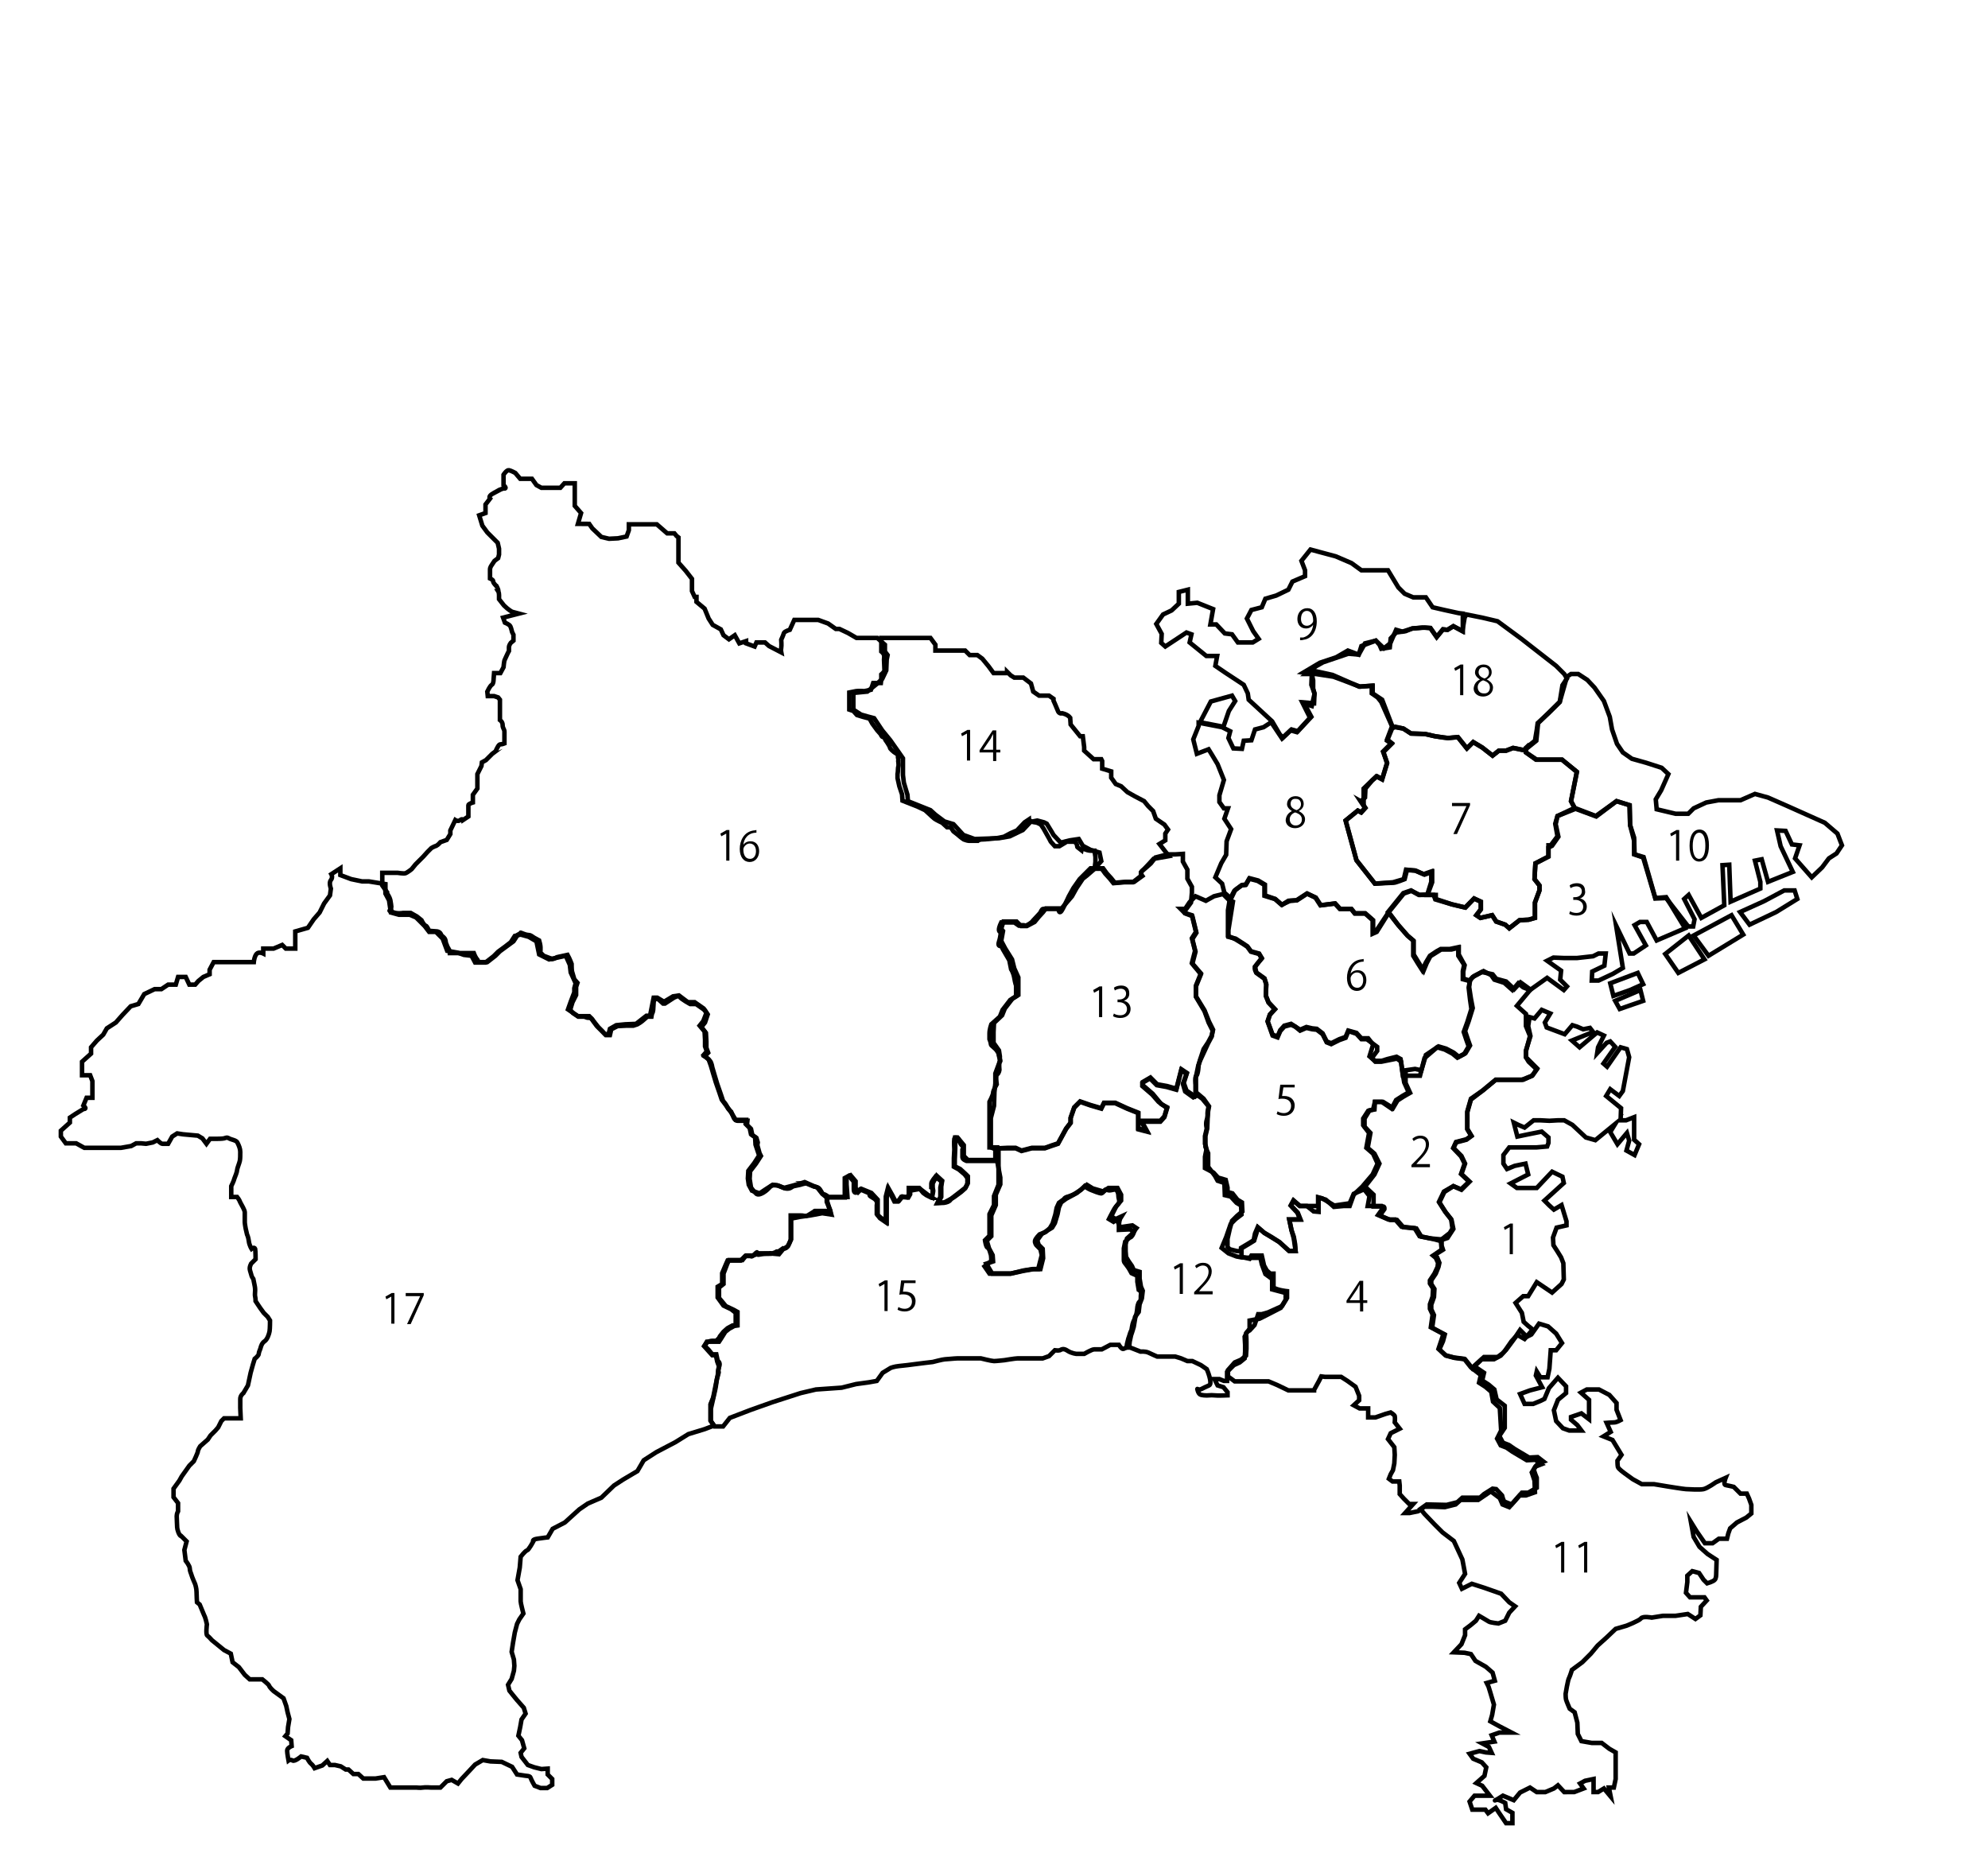 <?xml version="1.0" encoding="utf-8"?>
<!-- Generator: Adobe Illustrator 18.1.0, SVG Export Plug-In . SVG Version: 6.00 Build 0)  -->
<!DOCTYPE svg PUBLIC "-//W3C//DTD SVG 1.1//EN" "http://www.w3.org/Graphics/SVG/1.1/DTD/svg11.dtd">
<svg version="1.1" xmlns="http://www.w3.org/2000/svg" xmlns:xlink="http://www.w3.org/1999/xlink" x="0px" y="0px"
	 viewBox="0 0 441 411" enable-background="new 0 0 441 411" xml:space="preserve">
<g id="Base">
</g>
<g id="_x31_">
	<polygon fill="none" stroke="#000000" stroke-miterlimit="10" points="339.3,225.6 340.4,225.9 342,224 343.9,224.8 342.7,226.8 
		343.1,227.9 347.1,229.4 348.8,227.4 349.8,227.7 351.2,228.3 352.7,228 353.4,228.9 348.7,230.8 350.4,232.3 354.3,229 
		355.8,229.7 354.5,232.3 354.3,233.6 356.4,231.3 357.2,231 358.3,232.2 355.7,235.9 356.5,236.6 359.5,232.3 360.9,232.7 
		361.4,234.5 360,242 359.2,243.1 357.2,241.6 356.3,243.1 359.6,245.8 359.5,248.5 360.7,248.5 362.5,247.8 362.5,249.7 
		362.5,251.3 362.5,252.8 363.6,253.8 362.6,256.2 360.8,255.2 361.4,253 360.9,251.3 358.8,253.8 357.2,251.1 358.3,249.3 
		353.9,252.9 351.8,252.3 348.8,249.5 347,248.5 345.5,248.5 343.7,248.6 341.8,248.5 340.2,248.5 338.2,250.1 336.8,249.5 
		335.8,249 336.6,252.1 339,251.6 342,251 343.5,252.3 343.5,253.5 343.2,254.3 340.9,254.5 337.7,254.5 335.8,254.5 334.8,254.5 
		333.5,256.2 333.5,258.1 334.3,259.3 336,258.6 338.4,258.1 339,260.5 335.1,262.5 336.5,263.5 338.6,263.5 340.9,263.5 
		344.3,259.9 346.6,261 346.9,262.4 342.6,266.3 343.7,267.4 344.7,268.3 346.4,267.3 347.5,270.9 347.5,271.8 345.3,272.3 
		344.5,274.5 344.6,276.2 345.5,277.6 346.3,278.9 346.8,280.2 346.9,283.8 346.4,284.8 344.3,286.7 340.9,284.4 339,287.5 
		337.9,287.5 336.2,289 337.6,291.2 338,293.2 339,294.1 340,294.9 338.2,297 336.6,296.1 335.3,297.5 333.7,299.8 332.9,300.7 
		331.4,301.5 329.5,301.5 328.7,301.5 326.6,303.5 325,301.5 322.7,301.2 320.8,300.7 319.3,299.3 320.1,297.5 320.5,296 
		317.7,294.5 318.1,291.7 317.5,290.4 317.5,289.4 318.1,287.7 318.2,285.9 317.5,284.8 317.5,284 318.5,282.5 319.1,281 
		319.3,280.1 318.8,278.9 318.2,278.4 320.1,277.2 319.8,276.3 319.8,274.9 321.6,273.5 322.2,272.5 321.9,270.4 320.6,268.8 
		319.2,266.6 320.3,264.3 322.4,263.1 324.1,263.8 325.9,262.1 324.1,260.4 324.9,258.1 324.1,256.5 322.4,254.7 323,253.4 
		325.3,252.8 326.4,252 325.5,250.5 325.5,246.7 326.3,243.9 328.9,241.9 331.8,239.5 337.9,239.5 339.9,238.6 341,237 338.5,234.5 
		338.5,233 339.1,231.1 339.5,229.8 339,227.6 	"/>
</g>
<g id="_x32_">
	<path fill="none" stroke="#000000" stroke-miterlimit="10" d="M339.5,219.5l-3,3.6l2,1.8v2.7l0.9,2.2l-0.9,3.4v1.3l0.6,1l1.8,1.7
		l-1,1.4l-2.3,0.9h-5.8l-2.9,2.4l-2.6,1.8l-0.8,2.8v3.9l0.9,1.5l-1.1,0.8l-2.3,0.6l-0.6,1.3l1.8,1.8l0.8,1.7l-0.8,2.3l1.8,1.7
		l-1.8,1.8l-1.8-0.8l-2,1.3l-1.1,2.3l1.4,2.2l1.3,1.7l0.4,2l-1.3,2l-1.8,0.6l-1.5-0.4l-2.5-0.5l-1.1-1.8l-2.9-0.3l-1.4-1.6h-1.5
		l-2.3-1l1-1.4c0,0,0.1-0.6-0.3-0.6c-0.4,0-2.1,0-2.1,0V265l-1.9-1.8l2.1-2.7l1.1-2.4l-1.1-2.2l-1.5-1.3l0.6-3.3l-1.3-1.4v-1.8
		l1.1-1.8l1.1-0.2l0.1-1.7h1.8l1.3,0.8l0.9,0.6l1-1.7l1.4-0.9l1.4-0.8l-1-2.2v-2.8l2.1-0.3l1.4,0.3l0.6-2l0.4-1.4l2.8-1.9l1.7,0.5
		l1.7,0.9l1.1,0.9l1.5-0.8l1-1.7l-0.5-1.4l-0.6-1.8l0.8-2.2l0.9-2.9l-0.4-2.1l-0.4-2.6l0.1-1.5l1-0.9l1.7-0.9l2.4,0.5l0.8,1l2.2,0.6
		l1.8,1.7l1.4-1.5L339.5,219.5z"/>
</g>
<g id="_x33_">
	<g>
		<polygon fill="none" stroke="#000000" stroke-miterlimit="10" points="349.5,179.4 354.1,181.1 358.6,177.7 361.5,178.6 
			361.6,183 362.5,185.8 362.6,189.5 364.6,190.1 367.2,199.2 369.6,199 373.8,205.9 367.5,208.6 365.3,204.5 363.8,204.5 
			362.6,205.2 365.1,209.7 362.4,211.5 361.5,211.5 358.5,205.3 360,214.7 357.8,216 354.6,217.5 353.1,217.5 353.2,215.5 
			355.9,214.2 356.2,211.5 354.6,211.5 353.4,212.1 349.8,212.5 347,212.5 344.6,212.4 343.2,213.1 346.3,215.3 346.1,217.3 
			347.6,218.8 346.9,219.6 343.2,216.9 339.4,219.6 337.9,219 336.8,218.1 335.5,219.6 333.7,218 331.5,217.3 330.8,216.3 
			329.1,215.4 326.7,216.7 326,217.6 324.5,217.2 324.5,215.4 324.8,214 323.5,212 323.5,210.1 321.6,210.5 319.6,210.5 318.7,211 
			317.2,212 316.3,213.5 315.5,215.2 314.6,213.8 313.5,212 313.5,208.6 312.2,207.5 310.1,205.1 307.9,202.3 311.3,198.1 
			313,197.5 314.7,198.5 316.6,198.5 318,198.5 318.4,199.5 322.1,200.6 325,201.3 327,199.3 328.5,200 328.5,201.7 327.5,203 
			328.4,203.6 331,203 331.9,204.4 333.9,205.1 334.8,205.9 337.1,204.1 339.1,204 340.5,203.6 340.5,200.2 341.5,197.5 
			341.5,196.4 340.4,195 340.6,191.5 343.5,190 343.5,188 344.3,187.6 345.7,185.6 345.1,182.8 345.5,181 		"/>
		<polygon fill="none" stroke="#000000" stroke-miterlimit="10" points="374.6,207.5 378.1,212.8 372.3,215.8 369.4,211.6 		"/>
		<polygon fill="none" stroke="#000000" stroke-miterlimit="10" points="363.3,215.8 357.2,218.1 357.9,220.9 361.6,219.6 
			364.5,218.3 		"/>
		<polygon fill="none" stroke="#000000" stroke-miterlimit="10" points="358.3,222 359.3,223.8 364.5,222 363.9,219.6 		"/>
	</g>
</g>
<g id="_x34_">
	<path fill="none" stroke="#000000" stroke-miterlimit="10" d="M277.2,279.2l0.4-0.7h2.3l0.5,2.2l0.6,1.1l0.8,0.7h0.7v3.1
		c1,0.6,3,0.8,3,0.8v1.5l-1.1,1.8l-3.1,1.4l-1.4,0.4h-0.8l-0.8,2.4l-1.1,1.2c0,0-0.9,0.4-0.8,0.8c0.1,0.4,0.1,1.8,0.1,1.8v1.5
		l-0.1,1.5l-1.1,0.9l-1.4,0.6l-1.5,1.7v1.4l1.5,1.1h1.4h2.3h3.8l1.9,0.8l2.5,1.2h1.7h2.3h1.7v-0.1l1.1-2l0.5-1l0.8,0.1h1.3l2.3,0
		l1.4,0.9l1.8,1.3l0.8,2v1l-1.2,1.1l1.3,0.7h0.4h1.5v2h1.6l2.3-0.8l1.1-0.3c0,0,0.8,0.5,0.9,0.8c0.1,0.4,0,1.4,0,1.4l1.1,1.4l-2,1
		l-0.6,1.3l1.4,1.8l0.1,1.7l-0.1,1.9l-0.3,1.5l-0.5,0.9l-0.4,1l0.8,0.6h1.5l0.1,0.9v1.9l0.9,1l1.2,1.2h0.9l-0.9,1l-0.9,1h1l1.9-0.4
		l1.4-1l1.7,0l2.8,0.1l2.4-0.6l1.1-1l1.4,0h2.5l2.8-1.9l2,1.5l0.6,1.4l1.5,0.6l0.9-1l1.4-1.6h1.4l2-0.7l-0.1-2.6l-0.6-1.8l0.8-1.3
		l1.3-0.5l-1.3-1l-1.9,0.1l-3.2-1.9l-1.3-0.9l-1.3-0.5l-0.8-1.5l0.9-1.8l-0.3-5l-1.5-1.4l-0.4-2.2l-1.3-1.1l-1.4-0.9l0.4-1.7
		l-2.2-1.7l-1.5-1.9l-2.3-0.3l-1.9-0.5l-1.5-1.4l1.1-3.3l-2.8-1.5l0.4-2.8l-0.6-1.3v-1l0.6-1.7l0.1-1.8l-0.7-1.1V284l1-1.5l0.7-1.5
		l0.1-0.9l-0.5-1.1l-0.6-0.5l1.9-1.3l-0.2-2.3l-2.2-0.2l-2.5-0.5l-1.1-1.8l-2.9-0.3l-1.4-1.6h-1.5l-2.3-1l1-1.4l-0.3-0.6h-3l0.4-2.2
		l-1.2-1.5l-2.3,1l-0.9,2.1l-3.4,0.5l-2.7-1.6l-0.8-0.2v3.2l-1.1-0.1l-1.5-1.2h-1.5l-1.4-1.2l-0.6,1.1l1.5,1.6l0.6,1.5H286l0.5,2.4
		l0.5,1.8l0.4,2.8H286l-2.2-2l-2.3-1.4l-1-0.6l-1.4-1.2l-0.9,2.9l-1.3,0.8l-1.5,0.9v1.9L277.2,279.2z"/>
</g>
<g id="_x35_">
	<path fill="none" stroke="#000000" stroke-miterlimit="10" d="M271.8,198.3"/>
	<path fill="none" stroke="#000000" stroke-miterlimit="10" d="M273.5,200l-1,6.3v1.5l1.6,0.4l1.7,1.1l0.9,0.6l0.8,1.1l1.8,0.5
		l0.6,1l-1.5,1.9l0.3,1.3l1.8,1.3l0.4,1.3l-0.1,2.5l0.6,1.5l1.4,1.5l-1.1,1.2l-0.5,1.5l1.1,3l1.1,0.4l0.6-1.4l0.9-1l1.5-0.4l2,1.3
		l1.4-0.6l1.3,0.3l1,0.1l1.3,1l0.9,1.8l1,0.4l1.8-0.9l1.4-0.5l0.6-1.4l1.8,0.5l1.1,1.2h1.5l1.1,1.4l-0.8,2.6l1.2,1h1.5l1.3-0.4
		l2-0.5l0.9,0.5l0.4,2.8l0.4,2.4l1,2.2l-1.4,0.8l-1.4,0.9l-1,1.9l-2.2-1.5h-1.5l-0.4,1.7l-1.1,0.3l-1.1,1.7v1.5l1.3,1.7l-0.6,3.3
		l1.5,1.3l1,2.2l-1.1,2.4l-2.3,2.7l-1.9,1.8l-0.9,2.5h-1.3l-2.2,0.2l-1.8-1.6l-1.7-0.5v1.9h-1.1h-1.5h-1.5l-1.4-1.2l-0.6,1.1
		l1.5,1.6l0.6,1.5h-1.7H286l0.5,2.4l0.5,1.4l0.3,1.7l0.1,1.5H286l-2.2-2l-1.7-1.1l-1.7-1l-1.4-1.2l-0.6,1.4l-0.3,1.5l-1.3,0.8
		l-1.5,0.9v0.7h-0.9l-1.6-0.4l-0.5-0.5v-1.8l0.5-2.2l0.5-1.8l1.1-1.1l1.2-1l-0.1-2l-1-0.6l-1.1-1.4l-1.1-0.3v-1l-0.4-1.7l-1.7-0.5
		l-1-1.1l-1.9-1v-1v-1.5c0,0,0.2-1.1,0.3-1.5c0.1-0.4-0.3-1.4-0.3-1.4V252l0.4-1.7c0,0-0.3-1,0-1.9c0.3-0.9,0.1-1.3,0.2-1.9
		c0.1-0.6,0.2-1.1,0.2-1.1l-1.4-1.7l-1.5-1.1v-0.5v-1.5c0,0-0.2-1.8,0.2-2c0.4-0.3,0.5-2.4,0.5-2.4l0.3-1.1l0.8-2.4l1-1.5l0.8-1.5
		l0.3-1.3l-0.9-1.8l-1-2.5l-1.9-3.1v-2.4l1.1-2.7l-2-2.3l0.7-2.7l-0.7-2.8l0.9-1.4l-0.9-3.7l-1.6-0.5l-0.9-0.9h1l1-1.5l1.3-1.3
		l2.3,1l1.8-1l2-0.5l1.3,1.3L273.5,200z"/>
</g>
<g id="_x36_">
	<path fill="none" stroke="#000000" stroke-miterlimit="10" d="M272.8,199.5l1-1.9l1.6-1.2l0.9-0.1l0.8-1.4l1.9,0.5l1.5,0.9v2.4
		l1.6,0.5l0.7,0.2l1.5,1.3l1.9-0.9l1.4-0.1l2.3-1.5l1.9,0.9l1.1,1.7l3.2-0.4l1.1,1.2h2.5l0.8,1h2.3l1.7,1.5v3l0.9-0.4l2.7-4.3
		l2.1,2.8l2.1,2.4l1.3,1.1v3l2.2,3.6l0.7-1.7l0.8-1.5l2.4-1.5h2.3l1.6-0.4v1.5l1.3,2.4l-0.3,1.4v1.5l1.5,0.6l-0.3,1.5l0.3,2.6
		l0.3,2.1l-0.9,2.9l-0.8,2.2l0.6,1.8l0.5,1.4l-1,1.7l-1.5,0.8l-1.1-0.9l-1.7-0.9l-1.7-0.5l-2.8,2.4l-1,3.9h-3.8l-0.4-3.1l-0.9-0.7
		l-2,0.4l-1.5,0.3h-1.3l-0.8-0.8l1.2-1.6v-0.9l-2.3-1.7H302l-1.1-1.2l-1.8-0.6l-0.6,1.5l-1.4,0.5l-1.8,0.9l-1-0.4l-0.9-1.8l-1.3-1
		l-1-0.1l-1.3-0.3l-1.4,0.6l-1.1-0.9l-0.9-0.4l-1.5,0.4l-0.9,1l-0.6,1.4l-1.1-0.4l-0.6-1.7l-0.5-1.4l0.5-1.5l1.1-1.2l-1.4-1.5
		l-0.6-1.5l0.1-2.5l-0.4-1.3l-1.8-1.3c0,0-0.5-0.8-0.3-1.3c0.3-0.5,1.5-1.9,1.5-1.9l-0.6-1l-1.8-0.5l-0.8-1.1l-0.9-0.6l-1.8-1.1
		l-1.6-0.7v-1.2v-3v-1.5L272.8,199.5z"/>
</g>
<g id="_x37_">
	<g>
		<polygon fill="none" stroke="#000000" stroke-miterlimit="10" points="308.8,161.6 307.7,164.3 308.7,165 306.9,166.8 
			307.7,169.3 306.6,172.9 305.3,172.2 302.5,174.9 302.5,178.1 301.8,177.7 302.8,179.2 301.9,180.2 301.2,179.8 298.5,182 
			300.9,190.8 305,196 309,195.7 311.4,195 311.9,192.9 313.9,193.1 315.8,193.9 317.5,193.3 317.5,195.6 316.6,198.5 318.5,198.5 
			318.5,199.4 322.1,200.6 325.1,201.3 327,199.3 328.5,200 328.5,201.7 327.5,203 328.4,203.6 331,203 331.9,204.4 333.9,205.1 
			334.8,205.9 337.1,204.1 339.1,204 340.5,203.6 340.5,200.2 341.5,197.5 341.5,196.4 340.4,195 340.6,191.5 343.5,190 
			343.5,187.5 344,187.5 345.5,185.5 345,182.7 345.5,181 349.3,179.2 348.5,177.7 349.8,171.2 346.5,168.5 340.7,168.5 
			338.5,166.9 338.5,165.9 338,166.4 335.6,165.9 334.1,166.5 332.5,166.5 331.1,167.6 328.8,165.8 326.8,164.6 325.4,166 
			323.4,163.5 321.2,163.7 320.2,163.6 318.3,163.3 316.1,162.8 313,162.7 311.3,161.6 309.5,161.2 		"/>
	</g>
</g>
<g id="_x38_">
	<g>
		<path fill="none" stroke="#000000" stroke-miterlimit="10" d="M265.9,161l-1.2,3l0.8,3.2l2.6-1l0.8,1.3l1.2,2l1.4,3.5l-1,3.4v1.5
			l1,1.4h0.9l-0.8,2.3l1.5,2.3l-1,2.7l-0.1,3l-1.1,1.9l-1.3,3.1l1.5,1.4l0.5,2l1.5,1.3l0.9-1.9l1.5-1.1l0.9-0.1l0.8-1.4l1.9,0.5
			l1.5,0.9v2.4l2.3,0.8l1.5,1.3l1.4-0.9l1.9-0.1l2.3-1.5l1.9,0.9l1.1,1.7l3.2-0.4l1.1,1.2h2.5l0.8,1h2.3l1.7,1.5v2.5h0.6l2.8-4.2
			l3.4-4.2l1.7-0.6l1.8,0.9l1.8-0.1l1-2.7v-2.3l-1.7,0.6l-2-0.9l-1.9-0.1l-0.5,2c0,0-2,0.8-2.4,0.8S305,196,305,196l-4.1-5.2
			l-2.4-8.8l2.7-2.2l0.8,0.4l0.9-1l-1-1.5l0.9-0.8l0.1-2l1.5-1.8l1.1-0.9l1.1,0.6l1.1-3.6l-0.9-2.5l1.9-1.9l-1-0.8l1.1-2.9l-2.4-5.4
			l-0.8-1l-1.3-0.9v-1.7l-2.8,0.2l-5.9-2.6l-4.6-1l0,0.8l0.3,1.4v1.8l0.3,1.2l-0.6,2.7l-2-0.6l1.6,3.2l-2.9,3.2l-1.4-0.4l-1.9,1.8
			l-2.4-3.6l-1.7,1.1l-1.9,0.5l-0.8,2.4l-1.7,0.1l-0.4,1.8l-1.9-0.1l-1.1-2.3l0.4-1.5l-1.8-0.9l-5.2-1L265.9,161z"/>
	</g>
</g>
<g id="_x39_">
	<g>
		<polygon fill="none" stroke="#000000" stroke-miterlimit="10" points="323.6,136 320.4,135.3 317.8,134.7 316.3,132.5 
			313.5,132.5 311.6,131.7 310.2,130.3 307.9,126.5 302,126.5 299.8,124.9 296.3,123.4 290.7,121.9 288.7,124.4 289.5,126.5 
			289.5,127.8 286.7,129 285.8,130.8 283.1,132.1 280.7,132.8 279.9,134.7 277.6,135.3 276.6,137.2 278,140 279.2,141.7 
			277.9,142.5 274.6,142.5 273.3,140.7 271.7,140.5 269.8,138.5 268.5,138.5 269.1,135.1 265.6,133.7 263.5,133.9 263.5,130.8 
			261.5,131.3 261.5,133.9 259.9,135.4 258,136.3 256.5,138.4 257.7,140.6 257.6,142.6 258.5,143.4 263.2,140.3 264.3,140.7 
			263.9,142.5 267.6,145.5 270,145.5 269.6,147.7 271.8,149.2 275.9,151.9 276.8,153.8 277,155.2 282.2,160 283.9,162.9 
			284.6,163.6 286.5,161.8 287.9,162.2 290.9,159 289.2,155.8 291.5,156 291.6,153.8 290.9,151.9 291,149.5 289.1,149.2 292.8,147 
			296.4,145.8 299,144.3 301.4,145.2 302.8,142.7 305.2,142.1 307,143.8 308.4,142.7 309.7,139.7 311.1,140.1 313.3,139.4 
			315.5,139.2 317.3,139.3 318.7,141.3 320.1,139.6 321.1,139.7 322.4,138.9 324.5,140 324.5,136.1 		"/>
		<polygon fill="none" stroke="#000000" stroke-miterlimit="10" points="273.3,154.3 268.6,155.6 266.2,160.2 271.4,161.2 
			272.6,157.7 274,155.5 		"/>
	</g>
</g>
<g id="_x31_0">
	<g>
		<polygon fill="none" stroke="#000000" stroke-miterlimit="10" points="348.5,149.5 350.1,149.5 352.1,150.8 353.7,152.5 
			355.8,155.5 357.1,159 357.6,161.8 358.7,165 360,166.9 362,168.3 365.2,169.2 368.6,170.3 370.1,171.7 368.5,175.3 367.3,177.3 
			367.5,179.5 369.6,180 371.7,180.5 374.5,180.5 375.7,179.3 378.5,178 381.2,177.5 383.6,177.5 386.1,177.5 389.3,176.1 
			392.2,176.9 396.3,178.7 401,180.8 404.8,182.5 407.6,184.9 408.6,187.5 407.4,189.3 405.7,190.4 404.2,192.4 401.9,194.6 
			398.2,190.4 399.2,187.5 397.5,187.3 396.1,184.3 394.2,184.2 395,187.7 397.7,193.4 392.2,195.6 390.8,190.6 389.3,190.9 
			390.5,195.6 390.5,197.1 383.9,200 383.6,191.8 382.1,191.9 382.5,200.8 377.4,203.6 374.6,198.5 373.6,199.4 375.9,203.9 
			375.6,205.5 374.5,205.5 369.6,199.2 367.2,199.3 364.5,190.2 362.5,189.5 362.5,186.5 361.6,183 361.5,178.6 358.6,177.7 
			354,181 349.3,179.2 348.5,177.7 349.8,171.2 346.5,168.5 343.1,168.5 340.9,168.5 338.5,166.9 338.5,165.9 340.5,164.3 
			340.9,161.9 341.1,160.4 343.5,158.2 346,155.7 347.6,150.1 		"/>
		<polygon fill="none" stroke="#000000" stroke-miterlimit="10" points="386,202.3 391.3,199.9 395.8,197.5 398.1,197.5 
			398.7,199.4 394,202.3 388.1,205.1 		"/>
		<polygon fill="none" stroke="#000000" stroke-miterlimit="10" points="384.1,203 386.7,207.3 379,212 375.7,207.5 		"/>
	</g>
</g>
<g id="_x31_1">
	<path fill="none" stroke="#000000" stroke-miterlimit="10" d="M339.7,296l1.7-2.4l2,0.6l1.8,1.6l1.3,2.1l-1.3,1.6H344l-0.3,4.1
		l-0.4,1.9h-1.6l-0.8-1.3l-0.2,0.9l1.4,2.6l-2.7,0.7l-2.2,0.8l1,2.2h1.9l1.7-0.7l0.8-0.4l1-2.4l2-2.3l1.8,1.9v1.5l-1.8,1.5l-0.9,2.3
		l0.5,2.4l1.5,1.6l1.4,0.5h1.9h0.8l-0.9-1.2l-1.4-1.2v-0.6l2.3-0.8l1.7,1.3v-2.8v-1.5l-1.8-1.6l1.3-0.7h2.7l2.3,1.2l1.6,1.8v1.5
		l0.9,2.3c0,0-0.9,0.5-1.4,0.5s-1.7,0.1-1.7,0.1l0.9,2l-1.6,1l2,0.8l2,3.3l-0.9,1.3c0,0,0,1,0.1,1.4c0.1,0.4,1.5,1.4,1.5,1.4
		l1.8,1.3l2,1.1h2.7l3,0.5c0,0,3.7,0.6,4.1,0.6c0.4,0,3,0.2,3.9,0s2.7-1.5,2.7-1.5l2.2-1c0,0-0.6,1.5,0,1.6c0.6,0.1,1.8,0.4,1.8,0.4
		l1.5,1.5h1.4l0.5,1.1l0.5,1.4v1.9l-1.1,0.9l-2.1,1.1l-1.5,1.3l-0.4,1.1l-0.3,1.2h-1.8l-1.4,1h-1.7l-1.8-2.6l-1.3-2.1l0.6,3.3
		l1.3,2.2l1.8,1.6l2,1.3l-0.1,3.3c0,0,0,0.8-0.3,1.1c-0.3,0.4-1.7,0.8-1.7,0.8l-0.8-0.8l-1-1.5l-1.5-0.4l-1.1,1v1.4l-0.3,2.4l0.9,1
		h1.7h1.5l0.5,0.7l-1.3,1.4l-0.1,1.9l-1.1,0.8l-1.7-1.1l-2.7,0.4h-2.8l-2.5,0.4c0,0-2-0.4-2.4,0.2c-0.4,0.5-3.2,1.6-3.2,1.6
		l-2.4,0.7l-2,1.9l-2,1.8l-1.5,1.8l-1.9,1.9l-2.3,1.7c0,0-0.4,1.3-0.6,1.7c-0.3,0.4-0.8,3.6-0.8,3.6s0,0.9,0.1,1.3
		c0.1,0.4,0.8,2,0.8,2l1.1,0.8l0.6,2.3l0.1,2.5l0.8,1.6l2.3,0.4h2.2l1.7,1.3l1.4,0.8c0,0,0,1.8,0,2.1s0,2.3,0,2.3v1.5l-0.4,1.9h-1.1
		l0.4,2l-1.5-1.8l-1.3,0.8h-1v-2.9l-1.9,0.4l-1.1,0.6l0.8,1.1l-2.1,0.8H347l-1.4-1.5l-0.9,0.7l-1.9,0.8h-1.9l-1.5-1l-2.2,1.1
		l-1.4,1.7l-2.4-1c0,0-2.2,1.4-1.7,1c0.5-0.4,2.2,0.6,2.2,0.6l0.2,1.4l1.4,0.8v2.3h-1.4l-1.5-2.2l-0.8-1.2l-1.7,1.2l-0.6-0.8l-1.9,0
		h-1l-0.6-1.8l1.1-1.3l1.7,0h1.7l-1.7-2.2l-1.3-0.6l1.8-1.6l0.4-1.9l-1-1.1l-1.9-0.8l-0.8-1.1l2.2-0.6l1.4,0.3l1.3,0.1l-0.6-1.3
		l-1.5-0.8l2.7-0.4l-0.6-1.4l1.7-0.6h2.7l-2.7-1.4l-2-1.1l0.4-1.4l0.4-2.3l-0.8-2.7l-0.4-1.3l-0.4-0.8l1.8-0.5l-0.5-1.8l-1.5-1.3
		l-2.3-1.3l-1-1.5l-1.4-0.3l-2.4-0.1l1.7-1.8l0.8-2v-1.3l1.2-0.9l1.2-1l0.7-1.1c0,0,1.9,1.1,2.2,1.3s2.1,0.4,2.1,0.4l1.5-0.6
		l0.9-1.8l1.3-1.4l-1.3-0.9l-1.8-1.9l-3.7-1.3l-2.8-0.9l-2.2,1.1l-0.6-1.3l1.3-2l-0.6-3.2l-1.9-4.1l-2.5-1.9l-1.8-1.8l-2.2-2.3
		l-0.9-1.1l1.4-1l4.4,0.1l2.4-0.6l1.1-1l1.4,0h2.5l0.9-0.8l1.9-1.2l0.8,0.1l1.3,1.4c0,0,0.3,1.3,0.6,1.4s1.5,0.6,1.5,0.6l0.9-1
		l1.4-1.6h1.4l1.9-1.1v-2.2c0,0-0.6-1.4-0.6-1.8s0.8-1.3,0.8-1.3l1.3-0.5l-1.3-1l-1.9,0.1l-3.2-1.9l-1.3-0.9l-1.3-0.5l-0.8-1.5
		l1.2-1.8l0-2.9v-2l-1.8-1.4l-0.5-2.2l-1.3-1.1l-1.4-0.9l0.4-1.7l-2.2-1.5l2.2-2h3l1.1-0.8l0.8-0.8l1.7-2.3l1.4-2.1l1.5,1.5
		L339.7,296z"/>
</g>
<g id="_x31_2">
	<path fill="none" stroke="#000000" stroke-miterlimit="10" d="M265.1,243.2l-1.9-1.3l-0.6-1.7l0.7-2.2l-1.2-0.8l-1.1,4.3l-2.1-0.6
		l-2.2-0.4l-1.5-1.5l-1.7,1v0.7l2.2,1.9l1.9,2.3l1.3,0.7l-0.6,2l-0.9,1h-1.9h-2.3l1.2,2.2l-1.9-0.5v-2v-1.5l-2.5-1l-2.6-1.2h-2.5
		l-0.6,1.2l-2.4-0.7l-2.3-0.8l-1.3,1.3l-0.8,2.3v1.1l-1,1.3l-1.2,2.2l-0.6,1.1l-1.5,0.5l-1.4,0.5h-2.9l-2.3,0.6l-1.3-0.6h-1.8
		l-2,0.1v2.8v3.8v1.5l-1,2.5v2l-1,2v1.8v3l-1,1c0,0,0.2,1.5,0.6,1.7c0.4,0.1,0.6,1.3,0.7,1.5c0.1,0.3,0.1,1.4,0.1,1.4l-1.5,1.2
		l1.1,1.6h1.7h3l2.9-0.7l1.9-0.3h1.3l0.8-3.1l-0.3-1.3l-0.9-0.9c0,0-0.4-0.5-0.3-1c0.1-0.5,1-1.4,1-1.4l1.3-0.5l1-0.9l0.6-1l0.6-2
		l0.3-1.5l0.5-1.1l1.1-0.8c0,0,0.1-0.4,1-0.6c0.9-0.3,1.4-0.6,1.4-0.6l1.4-0.9l0.8-0.8c0,0,0.6,0.5,1.3,0.8s2,0.8,2.4,0.8
		c0.4,0,0.8-1.2,1.3-0.8c0.5,0.4,1.5-0.2,1.9,0c0.4,0.2,0.6,0.8,0.6,1.4c0,0.6,0.4,1.1,0,1.7c-0.4,0.5-0.8,0.9-1,1.3
		s-0.5,0.9-0.8,1.5c-0.3,0.6-0.3,0.6-0.3,0.6l1,0.6c0,0,0.5-0.4,1-0.5c0.5-0.1,0.4-0.1,0.4-0.1s-0.2,1-0.2,1.5s0,0.9,0,0.9l2.1-0.1
		h0.4l0.9,0.5c0,0-0.3,0.8-0.6,1.1c-0.4,0.3-0.4,0.2-0.4,0.2l-1,0.9l-0.3,1.5v1.3c0,0,0,0.9,0,1.3c0,0.4,0.1,0.5,0.5,1
		c0.4,0.5,0.7,1,0.7,1l0.5,0.9l1.3,0.6v1.3l0.3,1.8c0,0,0.7,0.4,0.5,0.9c-0.1,0.5,0.1,1.4-0.3,1.7c-0.4,0.3-0.5,1.3-0.5,1.3
		s-0.1,1.3-0.3,1.7c-0.1,0.4-0.4,1.1-0.6,1.5s-0.4,1.8-0.4,1.8s-0.3,0.6-0.4,1c-0.1,0.4-0.3,0.9-0.3,0.9l-0.3,1.2l-0.1,0.8h0.8
		l2.3,0.9c0,0,1-0.1,1.7,0.2c0.6,0.3,2,0.9,2,0.9h1.7h1.5h0.8l1.3,0.4l1.4,0.6h1.1l1.9,0.9l1.3,0.9c0,0,1.4,3.2,0.5,3.6
		c-0.9,0.4-0.9,0.4-1.7,0.8c-0.8,0.4-1.1-0.5-0.8,0.4s0.6,0.9,1.4,1s1.5-0.1,2.2,0s3,0,3,0v-0.7l-0.9-1.1l-1.3-0.4l-0.7-1.4h1.1
		l1,0.4l0.7,0v-2l1.5-1.5l1.3-0.6l1.1-0.9l0.1-1.5v-1.5l-0.1-1.8l0.4-0.8l0.7-1v-1.8l2.2-0.4l1.4-0.7l3.3-1.7l1.1-1.8v-1.5l-3-0.8
		v-2.3l-1.5-1.1l-0.8-2.2l-0.3-1.4h-2.3l-1.9-0.1l-1.1-0.2l-1.8-0.7l-1.5-1.2l1-2.4l1-2.9l1.1-1.1l1.3-1l-0.1-2l-1-0.6l-1.3-1.4
		l-1.3-0.3l-0.1-2.7l-1.5-0.5l-0.6-1.1l-1.5-2l0-3l-0.6-1.4V252l0.4-1.7l0.1-2.5l0.1-1.3l0.2-1.1l-1.2-1.7l-1.3-1.1L265.1,243.2z"/>
</g>
<g id="_x31_3">
	<path fill="none" stroke="#000000" stroke-miterlimit="10" d="M221.2,254.5h-1.7v-1.7v-1.5v-1.4v-2v-2.4v-1.1c0,0,0.8-1.5,0.8-2
		s0.8-1.9,0.8-1.9s-0.3-2,0.1-2.2c0.4-0.2,0.5-1,0.5-1s-0.1-1.1,0-1.6c0.1-0.5,0.4,0.1,0-1.1c-0.4-1.3,0.1-0.4-0.4-1.3
		s-1.5-1.3-1.5-1.7s-0.3-1.1-0.3-1.1v-1.3c0-0.9,0.4-2,0.4-2l1.9-1.7l0.6-1.5l1.7-2.2l1.3-0.8v-2.4c0,0-0.2-0.5-0.4-1.7
		s-0.7-1.9-0.7-1.9l-0.4-2l-1.4-2.4l-0.4-0.8c0,0-0.9,0.3-0.5-0.9s0.4-2.2,0.4-2.2s-0.4,0.1-0.4-0.5c0-0.6,0.5-1.6,0.5-1.6h1.4h1.5
		l1,0.7c0,0,1-0.2,1.4,0c0.4,0.1,1.5-0.8,1.5-0.8s0.4-0.5,0.9-1c0.5-0.5,1-1.1,1-1.1s0.3-0.8,0.6-0.8s1.1,0,1.1,0h1.5h0.8
		c0,0,0.1,1.7,1-0.1c0.9-1.8,1.3-2.7,1.3-2.7l1-1.8l1.4-2l0.9-0.9l1.5-1.5h1.3h1.5l0.8,1.1l1,1.1l0.8,1l2.4-0.2h1.9l1.8-1.3
		c0,0-0.6-0.8,0-1.2c0.6-0.4,1.9-1.6,1.9-1.6l1-1.3l2.7-0.7h1.8l1.6-0.1v1.7l1,1.8v2l1,1.8v0.5v0.8l-0.2,2.2l-1.1,1.5h-0.8l0.6,0.9
		l1.6,0.6l0.9,3.7l-0.9,1.4l0.7,2.8l-0.7,2.7l1.9,2.3l-1.1,2.7v2.3l1.9,3.2l0.9,2.5l0.9,1.8l-0.2,1.3l-0.8,1.5l-1.8,3.9l-0.4,1.1
		l-0.5,2.4v2v1.5v0.8l-0.6,0.3l-1.8-1.3l-0.5-1.7l0.8-2.2l-1.2-0.8l-1.1,4.3l-2.1-0.6l-2.2-0.4l-1.5-1.5l-1.7,1v0.7l2.2,1.9l1.4,1.6
		l1.9,1.4l-0.6,2l-0.9,1h-4.2l1.2,2.2l-1.9-0.5v-3.6l-2.5-1l-2.6-1.2h-2.5l-0.6,1.2l-2.4-0.7l-2.3-0.8l-1.3,1.3l-0.8,2.3v1.1l-1,1.3
		l-1.2,2.2l-0.6,1.1l-1.5,0.5l-1.4,0.5h-2.9l-2.3,0.6l-1.3-0.6h-1.8H221.2z"/>
</g>
<g id="_x31_4">
	<path fill="none" stroke="#000000" stroke-miterlimit="10" d="M259.3,189.9l-2.1-2.7l1.3-0.8v-1.5l0.6-0.9l-0.8-1.1l-1.9-1.3
		l-0.6-1.7l-1.1-1.1l-0.9-1.1l-2.1-1.1l-1.6-0.9l-1.4-1.3l-1.2-0.5l-1-1.4v-1.4l-2-0.6v-1.7l-0.2-0.4h-1.7l-2.1-1.9v-0.8l-0.3-2.4
		h-0.6l-2.1-2.6l-0.1-1.5c-0.6-0.8-1.8-1-1.8-1s-0.7,0.3-1-0.7c-0.4-1-0.9-2.1-0.9-2.1v-0.4l-1-0.7h-2.2l-1.3-0.9l-0.5-1.8l-1.7-1.3
		H225l-0.8-0.5l-0.8-0.8v0.3h-3l-1.1-1.5l-1.4-1.7l-1.1-0.8h-1.7l-1-1h-2h-1.5h-3.1V143l-1.1-1.5h-1.1h-1.5h-1.5h-2.3h-0.8h-0.8
		h-2.9v1.5v1.5c0,0,0.5,0.4,0.6,0.8c0.1,0.4,0,0.6,0,1s0.1,2.2,0.1,2.4c0,0.3-0.7,0.9-0.7,0.9v1l-0.1,0.9h-1.7l-0.5,1.5l-1.5,0.3
		c0,0-1.2-0.1-1.8,0c-0.5,0.1-1.5,0.3-1.5,0.3v2.3v1.5l0.9,0.3l0.8,0.9l1.3,0.4l1.5,0.4l0.6,1.1l1.1,1.5l0.8,0.9
		c0,0,0.1,0.5,0.5,0.6c0.4,0.1,0.5,0.6,0.5,0.6s1,1.4,1,1.7s0.9,1,0.9,1l0.9,0.6v0.6c0,0,0.1,0.4,0.1,0.8s-0.1-0.5,0,0.4
		c0.1,0.9-0.1,0.8-0.1,1.4c0,0.6-0.1,1.1-0.1,1.1v0.9l0.4,1.8l0.6,1.8l0.1,1.4l3.3,1.3l1.7,0.8l1.1,1c0,0,0.6,0.6,1,0.9
		s1.7,0.9,1.7,0.9l1.1,1h0.8l0.6,0.9l0.9,0.7c0.9,0.8,1.4,1.1,1.4,1.1s0.8,0.3,1.1,0.3c0.4,0,2,0,2,0s0.3-0.3,1-0.3
		c0.8,0,2-0.2,2.5-0.2c0.5,0,2.3-0.4,2.3-0.4l1.5-0.8l1.4-0.6l1.7-1.8l0.9-0.6c0,0,0,0.1,0.6,0.4c0.6,0.3,0.9,0.1,1.5,0.4
		c0.6,0.3,0.6,0.3,0.6,0.3l0.6,0.9l0.5,0.9c0.6,1,1.1,2,1.1,2l0.9,1h1l1-0.6c0,0-0.3-0.4,0.7-0.4s1.4,0,1.4,0s0.6,0,0.8,0.7
		c0.1,0.6,0.1,0.5,0.1,0.5l0.9,0.7c0,0,0.1-0.5,0.8-0.2s1.3,0.3,1.3,0.3h0.8l0.2,1.4v1.1l-0.1,0.8l0,0.7h1.5l0.8,1.1l1,1.1l0.8,1
		l2.4-0.2h1.9l1.8-1.4v-0.8l1.8-1.9l1-1.1L259.3,189.9z"/>
</g>
<g id="_x31_5">
	<path fill="none" stroke="#000000" stroke-miterlimit="10" d="M221.2,257.5h-1.5h-2.3h-1.5h-1.5c0,0-0.9-0.3-0.9-0.8
		c0-0.5,0-1.7,0-1.7s0.4-0.4-0.1-0.9c-0.5-0.5-0.8-1.5-0.8-1.5s-0.8-0.6-0.9,0c-0.1,0.6,0,2.4,0,2.4l-0.1,1.9v1.9l1.1,0.6l1.3,1.1
		l0.6,0.8v1.3l-0.5,1l-0.9,0.8l-1.5,1.1l-0.8,0.5c0,0-0.1,0.6-1.5,0.8c-1.4,0.1-1.5,0.1-1.5,0.1l0.7-1.4c0,0,0-0.6,0-1
		c0-0.4,0-1.1,0-1.1l0.3-1.3l-1.4-1.1c0,0-0.9,1.1-0.9,1.5s0,0.9,0,0.9s0.7,0.3,0.3,1.3c-0.4,1-0.2,1-0.2,1l0,0l-1.2-0.6l-0.7-0.5
		l-0.9-1.1h-2.3v1.5l-0.4,0.6l-1.3-0.1l-0.7,1h-0.8c0,0-0.4-0.8-0.6-1.2s-0.9-1.5-0.9-1.5l-0.4,1.6v2.7v1.5v1.5l-1.3-0.9l-0.7-0.9
		v-2c0,0,0.2-0.6-0.2-1.1c-0.4-0.5-1.4-0.8-1.4-1.1s0.8,0,0-0.4c-0.9-0.4-2.1-0.9-2.1-0.9l-0.8,0.7c0,0-0.6,0.3-0.6-0.7
		c0-1,0-1.7,0-1.7l-1.1-1.3l-0.9,0.5v1.5v1.5v1.3h-0.6c0,0-0.1,0-1,0s-2.4,0-2.4,0v1l0.8,1.9l0.1,0.7c0,0-0.1-0.6-0.9-0.6
		c-0.8,0-1.1,0-1.1,0s-1,0-1.4,0c-0.4,0-0.1,0-0.1,0l-1.3,0.8c0,0-0.5,0.4-1,0.3c-0.5-0.1-0.5-0.1-1.3-0.1c-0.8,0-1.8,0-1.8,0v3.1
		v0.8v1.5c0,0-0.3,0.9-0.7,1.5c-0.4,0.6-1,0.4-1,0.4l-1,0.7h-0.4c0,0-0.8,0.5-1.3,0.4c-0.5-0.1,1,0.1-0.5,0.1
		c-1.5,0-1.4,0.1-2.2,0.2c-0.8,0.1,0.1-1.1-0.8-0.2c-0.9,0.9-0.9,0.5-0.9,0.5h-1.3l-1,1h-1.3h-0.8h-0.8l-0.4,0.9l-0.8,1.9v2.4
		l-1,0.6v0.9v1.5l1.3,1.8l1.7,0.8l1,0.8v0.5v1.1v1.1c0,0.1-0.7,0.1-0.7,0.1l-1.1,0.6l-0.9,0.8c-0.8,1-0.8,1-0.8,1l-0.2,0.4l-0.6,0.6
		H158c-0.5,0-1.1,0.3-1.1,0.3l-0.6,0.8l0.9,0.9l0.8,1h0.9l0.3,1.4c0,0,0.6,0.4,0.4,1.1c-0.3,0.8-0.3,1-0.3,1.5s0.3-0.6,0,0.5
		c-0.3,1.1-0.3,1-0.4,1.9c-0.1,0.9-0.4,2.2-0.4,2.2s0-0.1-0.2,0.8s-0.6,1.4-0.6,1.8c0,0.4,0,1.3,0,1.3s0-0.3,0,0.9
		c0,1.1,0,1.4,0,1.4l0.8,1.2h1.9l1.5-1.9l4.7-1.8l4.8-1.7l6.2-2l3.4-0.8l5.7-0.4l3.2-0.8l2.9-0.4l1.7-0.3l1.3-1.8l1.8-1.1
		c0,0,0.8-0.3,1.8-0.4c1-0.1,2.8-0.3,3.4-0.4c0.6-0.1,4.1-0.5,4.1-0.5s2.3-0.6,2.7-0.6s2.2-0.2,2.7-0.2c0.5,0,3,0,3,0h2.3
		c0,0,2.4,0.6,2.9,0.6s2.3-0.2,2.3-0.2s2.4-0.4,2.9-0.4c0.5,0,1.4,0,2.2,0c0.8,0,2.3,0,2.3,0h1.1l1.4-0.5l1.3-1.3c0,0,0.8,0.1,1.1,0
		c0.4-0.2,0.8-0.5,1.7,0.1s2,0.7,2,0.7h1.7c0,0,1.7-1,2.2-1h1.7l1.9-1h1.9c0,0,0.6,1,1,0.9c0.4-0.2,1.3-0.6,1.3-0.6l0.1-1l0.3-1.4
		l0.3-0.9l0.3-1l0.3-1.8v-0.4l0.8-1.1l0.2-1.7l0.5-1.3l0.2-1.7l-0.4-0.9l-0.3-1.8v-1.5l-1.3-0.4l-0.4-0.9l-0.7-1l-0.6-1l-0.1-1.3
		v-1.5l0.3-1.3l1-0.9l1.1-1.4l-0.9-0.6l-2.7,0.4l-0.5-1.1l0.8-1.3l-1.3,0.6l-1-0.6l1.1-2.2l1.1-1.3V265l-0.8-1.5h-2l-1.1,0.8
		l-2.4-0.7l-1.3-0.8l-2.2,1.8l-2.4,1.3l-1.1,0.8l-0.5,1.1l-0.3,1.5l-0.6,2l-0.6,1l-2.3,1.4l-1,1.4l0.3,1l0.9,0.9l0.1,2.1l-0.6,2.4
		h-1.5l-2.3,0.4l-2.8,0.6h-2.5h-0.8h-0.8l-1.3-2.2l1.5-0.5l-0.1-1.4l-0.8-1.5l-0.5-1.7l1-1v-4.6l1-2.3V265l1-2.3v-1.5L221.2,257.5z"
		/>
</g>
<g id="_x31_6">
	<path fill="none" stroke="#000000" stroke-miterlimit="10" d="M194.6,141.5h-2.3H190l-1.9-1.1l-1.9-0.9h-0.8l-1.7-1.2l-2.2-0.8
		h-1.5h-3h-0.8l-1,2.2c0,0-1.1,0.3-1.3,0.7c-0.1,0.4-0.6,1.5-0.6,1.5s0.1,1.3,0,1.8c-0.1,0.5,0,1,0,1l-2.7-1.4l-0.9-0.8h-1.9
		l-0.4,0.9l-1.9-0.7v-0.5l-1.5,0.5l-1-1.8l-1.3,0.9l-1.2-0.9l-0.6-1.3l-1.8-1l-0.9-1.4l-0.9-2.2l-1.8-1.5v-1.1h-0.4l-0.6-1.3v-2.7
		l-1.4-1.8l-1.6-1.8v-1v-2.3v-2.3l-0.4-0.3l-0.5-0.6H148l-2.3-2h-1.5h-4.7v1.3l-0.5,1.4l-1.9,0.4l-2,0.1l-1.7-0.4l-2-1.9l-0.7-1H129
		h-0.8l0.7-2.4l-1.4-1.6v-2.3v-1.9v-0.8h-2.3l-0.9,1h-1.4l-2.8,0l-1.1-0.6l-1-1.4h-1.1h-1.5l-1.1-1.3c0,0-0.9-0.5-1.4-0.6
		c-0.5-0.1-1.2,1-1.2,1v1.5v0.8c0,0,1,0.8,0,0.8c0,0,0.7-0.3-0.2,0c-0.9,0.3-0.8,0.3-0.8,0.3s-0.2,0.1-1.4,0.8
		c-1.1,0.6-0.6,1.1-0.6,1.1l-1,1.3v1.1v0.8l-1.4,0.5l0.7,2.3l1.1,1.5l1.4,1.4l0.9,0.9l0.3,1.3v1.3l-0.2,0.8l-0.8,0.6l-0.6,0.9
		c0,0-0.4,0.5-0.4,1s0,2,0,2s0.7,0.3,0.7,0.6c0,0.4,0.3,0.6,0.6,1c0.3,0.4-0.1-0.4,0.3,0.4c0.4,0.8,0.2,0.8,0.2,0.8s0.2,0.3,0.2,0.9
		c0,0.6,0,0.9,0,0.9l1.1,1.4c1,1,1.8,1.4,1.8,1.4l1.5,0.4l-3.5,0.9l0.4,1.1c0,0,1,0.4,1.2,0.8s0.4,1.3,0.4,1.3l0.3,0.6v1.3l-0.6,0.5
		c0,0-0.4,0.5-0.4,1s0,0.8,0,0.8s-0.3,0.5-0.5,1s-0.4,0.8-0.5,1.1c-0.1,0.4-0.2,1.5-0.2,1.5l-0.7,1.3h-1.4l-0.1,1.3
		c0,0,0,1.1-0.4,1.3s-1,1.5-1,1.5l0.1,1h1.4l0.9,0.3l0.4,0.5v2.2v0.9v1.4c0,0,0.6,0.4,0.6,1.1c0,0.8,0.4,0.9,0.4,1.5
		c0,0.6,0,1.1,0,1.1v1.5c-1,0.4-1-0.1-1.5,0.8s-0.4,0.9-0.4,0.9l-0.8,0.6l-1.4,1.4l-0.9,0.5l-0.1,0.8l-0.9,1.8v3.2l-1,1.4v1.7
		c0,0-1,0.3-1,0.6s0,1.7,0,1.7v0.8l-1.2,0.8c0,0-0.1-0.4-0.6,0c-0.5,0.4-1.1,0-1.1,0l-1.1,2.3v0.8l-0.8,1.3l-1.4,0.5
		c0,0-0.5,0.6-0.9,0.8c-0.4,0.1-1.1,0.5-1.1,0.5l-0.9,0.9l-0.9,1l-1.7,1.7l-0.9,1.1c0,0-1,0.8-1.4,0.9c-0.4,0.1-1.7-0.1-1.7-0.1h-2
		h-1.4v1.3v1.5l0.7,1c0,0-0.2,0,0.4,0.8c0.5,0.8,0.6,1.1,0.7,1.5s0.2,1.4,0.2,1.4s-0.1,0.4,0,0.9s-1-0.4,0.1,0.2
		c1.1,0.6,2.5,0.3,2.5,0.3h1.7l1.4,0.8l1,0.8c0,0,0.5,1.1,0.9,1.2c0.4,0.1,0.8,1.4,1,1.3c0.3-0.1,0.3-0.1,0.3-0.1l1.3,0.1
		c0,0,0.6,0.1,0.8,0.6s0.5,0.5,0.8,0.9c0.3,0.4,0.3,1,0.3,1l0.4,1c0,0,0.3,0.4,0.4,0.8c0.1,0.4,0.1,0.5,0.1,0.5h2.2
		c1.1,0,2.2,0,2.2,0h0.9c0,0,0.3,0.8,0.6,1.2c0.4,0.4,0.4,0.8,0.4,0.8h2l1.8-1.4l1-1l1.5-1.1l1.5-1.1l0.4-0.6l0.5-0.8
		c0,0,0.3-0.3,0.8-0.3c0.5,0-0.8-0.5,0.5,0s1.1,0.1,1.8,0.5c0.6,0.4,0.6,0.4,0.6,0.4l1.1,0.6c0.3,1,0.3,1.5,0.3,1.5v0.6
		c0,0.8-0.3,0.3,0.2,0.8s0.5,0.5,0.5,0.5l1.6,0.6c0,0,0.1,0.3,0.8,0c0.6-0.3,0.6-0.3,0.6-0.3l2.3-0.5c0.5,0.9,0.9,2,0.9,2
		s0,1.3,0.1,1.7c0.1,0.4,0.5,1.7,0.5,1.7l0.7,0.8l-0.3,0.9v1.8l-0.8,1.6c-0.3,0.9-0.5,1.7-0.5,1.7l0.6,0.7l1.2,0.8h1
		c0,0,0-0.1,0.6,0.1c0.6,0.3,1.1,0.1,1.1,0.1s0.4,0.3,0.6,0.7c0.3,0.4,1.1,1.4,1.1,1.4l0.9,0.9l0.8,0.9h0.9l0.3-1.3l1.4-0.7l2-0.1
		h0.9l0.6,0l0.9-0.3c0.9-0.5,1.4-1,1.4-1l0.8-0.7h0.9c0,0,0.1-0.7,0.3-1c0.1-0.4,0.1-0.5,0.1-0.5l0.1-1.6l0.1-0.8h0.9l1.1,1h0.4
		l2-1.3c0,0,1.1-0.6,1.3-0.2c0.1,0.4,2.3,1.6,2.3,1.6h1.3l2,1.4l0.6,0.9l-0.6,1.8l-0.8,1l1,1.3l0.1,1.9v1.4l0.4,1.1l-0.8,0.8
		c0,0,0.8,0.5,1.2,1c0.4,0.5,0.5,1.4,0.5,1.4s0.4,1.4,0.5,1.7c0.1,0.3,0.6,2,0.6,2l0.8,2.3l0.5,1.5c0,0,0.6,0.6,0.9,1.3
		s0.9,1.1,0.9,1.1l0.6,1.4c0,0,0.3,0.6,0.8,0.6s1.4,0,1.4,0h0.8l-0.1,0.9l0.9,0.9l0.3,1.4l0.9,0.6l0.3,1l-0.1,0.6l0.5,1.8l0.3,0.6
		l-1.1,1.7l-1.3,1.7l-0.1,1.7l0.3,1.9l0.6,0.8l0.6,0.6c0,0,0.3,0.3,1,0c0.8-0.3,1.5-1,1.5-1l0.6-0.6c0,0,0.3-0.3,0.8-0.3
		s1,0.1,1,0.1l1.5,0.6c0,0,0.5,0.1,0.9,0c0.4-0.1,0.6-0.4,1-0.5s1.4-0.3,1.4-0.3s0.9-0.3,1.3-0.3c0.4,0,0.1,0,0.1,0l1.7,0.7
		c0,0,0.5,0,1,0.3c0.5,0.4,0.8,1.4,1.1,1.4c0.4,0,1.1,0.6,1.1,0.6h2.7h1.5l-0.2-2.8v-1.5l0.9-0.5l1.1,1.3v1.5l0.6,0.9l0.7-0.7
		l2.2,0.9l1.4,1.5v3.4l0.7,0.6l1.3,0.9v-1.5V268v-2.3l0.4-2.1l0.9,1.6l0.6,1.2h0.8l0.8-1l1.3,0.2l0.4-0.7v-0.8l2.2-0.4l1.7,1.3
		l1,0.6l0.1-1v-1.3v-0.8l0.9-1.7l1.2,1.1l-0.2,1.3v1.5v0.8l-0.7,1.3l1.4-0.1l1.5-0.8l2.2-1.7l1-0.8l0.5-1v-1.5l-0.5-0.5l-1.2-1.1
		l-1.2-0.6v-1.5l0.1-2.4l0-2.5h0.5l1.4,1.7v2.4l0.9,0.9h1.5h1.5h2.3h0.8v-2.4l-1-0.4v-4.2v-2.3l0.7-2.7l0.1-3.1l0.2-1.9v-2.2l1-2.7
		v-1.1l-0.2-1.3l-1.2-1.7l0-2.4l0.1-2l1.8-1.7l0.6-1.5l1.7-2.2l1.3-0.8v-2.4v-1.5l-0.9-2l-0.5-2l-1.5-2.4l-0.9-1.7l0.4-2.2l-0.4-0.5
		l0.5-1.6h2.9l1,1h1.3l1.7-0.9l0.9-1.1l1-1.1l0.6-0.8h2.7h0.8l2.3-2.7l1-1.8l1.4-2.1l0.9-0.7l1.5-1.3l1.7-1.9l-0.4-1.9l-2-0.6
		l-1.7-0.9l-0.9-1.5l-2,0.3l-2,0.5l-1.6-1.7l-0.4-0.7l-1.1-1.8l-0.6-0.3l-1.5-0.4l-1.5,0.3l-1.7,1.8l-2.9,1.4l-2.3,0.4l-2.5,0.1
		l-3,0.1l-2.5-0.9l-2.2-2.4l-2-0.6l-2-1.5l-1.1-1l-5-2l-0.1-1.4l-0.8-2.7l-0.2-1.7v-3.7l-0.9-1.3l-1.9-2.7l-1.8-2.2l-1.8-2.7
		l-1.5-0.4l-1.4-0.4l-1.7-1.1V156v-2.3l3.1-0.3l2.1-1.7l1.2-1.1l0.9-1.9l0.1-2.4l0.2-1l-0.6-0.8V143L194.6,141.5z"/>
</g>
<g id="_x31_7">
	<path fill="none" stroke="#000000" stroke-miterlimit="10" d="M85.5,196.1l-3.7-0.6h-1.5l-2.4-0.5l-2.4-0.9v-1.5l-2,1.3
		c0,0,0.4,0.7-0.1,1.3s0,1.9,0,1.9l-0.2,1.5l-1.3,1.8l-1,2l-1.3,1.5l-1.3,1.9l-2.8,0.8v3.8h-2.1l-0.8-0.8l-1.9,0.8h-2.3v1.1
		c0,0-1-0.5-1.5,0.1s-0.6,1.8-0.6,1.8h-2H52h-1.5h-2.3h-0.8l-0.9,1.7v1l-1.4,0.6l-1.1,0.9l-0.7,0.8h-1.3l-0.8-1.7l-1.7,0l-0.5,1.7
		h-1.7l-1.5,1h-1.5l-2.3,1.1l-1.3,2.2l-1.7,0.5l-1.8,1.9l-1.5,1.7l-2,1.3l-0.8,1.4l-1.4,1.3l-1.3,1.5v1.4l-2,1.8v1.3v1.7H20l0.5,1.3
		v2.3l0,1.4h-1.3l-0.7,1.7c0,0,1,0.8,0,0.8l-1.8,1.1l-1.2,0.8v1.1l-2,1.8v0.5v0.8l1.1,1.5h2.3l1.8,1h2h0.8h1.9h1.1h1.5h0.8l2.3-0.4
		l1.1-0.6h1.1l1.1,0.1l1.5-0.3l1-0.5c0,0,0.8,0.8,1.1,0.8c0.4,0,1.3,0,1.3,0l0.9-1.6l1.1-0.7l1.3,0.2l2.2,0.2l1.1,0.1l1,0.6l0.9,1.2
		l0.8-1.1h1.4c0,0,1.3,0,1.7-0.1c0.4-0.1,0.6-0.3,1.1,0c0.5,0.3,1.7,0.4,1.9,1c0.3,0.6,0.6,1.3,0.6,2c0,0.8,0,1.5-0.1,2
		c-0.1,0.5-0.6,1.7-0.6,2c0,0.4-0.4,1.4-0.6,1.9c-0.1,0.5-0.7,1.7-0.7,1.7v2.4h1.3c0,0,0.5,0.6,0.7,1.2c0.3,0.6,1,1.7,1,2.2
		s0,1.9,0,2.2c0,0.3,0.2,1.4,0.2,1.4l0.3,1.3c0,0,0.3,0.6,0.4,1.5s0.6,1.7,0.6,1.7s0.6-0.5,0.8,0c0.1,0.5,0.1,2.3,0.1,2.3l-1,1
		c0,0-0.3,0.6-0.3,1s0.1,0.6,0.3,1.3c0.1,0.6,0.5,1.1,0.5,1.1l0.3,1.5c0,0,0.1,0.4,0.1,1c0,0.6-0.1,1,0,1.4c0.1,0.4,0.1,1,0.1,1
		l1,1.5l0.8,1.1l0.9,0.9l0.5,0.8c0,0,0,1.8-0.1,2.4c-0.1,0.6-0.5,1.8-1.1,2.2c-0.6,0.4-0.8,1.1-0.9,1.5s-0.4,0.9-0.4,1.3
		s-0.9,1.1-0.9,1.1l-0.4,1.3l-0.5,1.8l-0.6,2.8l-1,1.7c0,0-0.7,0.5-0.7,1.3c0,0.8,0,2,0,2l0.1,2.3H52h-2.3l-0.6,0.6l-0.7,1.4
		l-0.6,0.7l-1.1,1.1l-0.6,0.9l-1.7,1.5c0,0-0.5,0.8-0.5,1.1s-0.9,2.2-0.9,2.2l-1,1l-1.7,2.4l-0.5,0.9l-1.3,1.8v1.9l1,1.3v1.8
		c0,0-0.3,0.5-0.3,1.1s0.1,2.2,0.1,2.5c0,0.4,0.4,1.7,0.8,1.9c0.4,0.3-0.5-0.6,0.4,0.3c0.9,0.9,0.9,0.9,0.9,0.9l-0.5,1.9l0.3,2.4
		c0,0,0.9,1.1,0.9,1.7s0.3,1.1,0.4,1.5s0.8,2,0.8,2s0.3,0.9,0.3,1.7s0.1,2.3,0.1,2.3l0.6,0.5c0,0,0.8,1.9,1,2.4c0.3,0.5,0.6,2,0.6,2
		s-0.3,2.3,0.1,2.5c0.4,0.3,1,1,1,1l2.7,2.2l1.5,0.8l0.4,1.9l1.4,1.1l1.3,1.7l1.1,1h1.3h1.5c0,0,1.4,1.1,1.5,1.4
		c0.1,0.4,1,1.2,1,1.2l2.2,1.6l0.6,1.7l0.3,1.4l0.4,1.5l-0.3,1.8l-0.1,1.4l-0.5,0.6l1.3,0.9l0.1,1.3c0,0-1,0.4-1,1s0.3,2.2,0.3,2.2
		s0.4-0.3,0.9,0c0.5,0.3,1.9-0.9,1.9-0.9l1.3,0.3c0,0,0.5,1,0.9,1.3c0.4,0.3,0.8,1,0.8,1l1.7-0.6l1.1-1l0.6,0.9h1.1l1.3,0.3l1.1,0.7
		h0.6l1.1,1h1.1l1.1,1h2.7l1.9-0.3l1.4,2.3h2h0.6h3.2c0,0,0.9,0.1,1.4,0s1.9,0,1.9,0h2l1.4-1.4l1.1-0.3l1.4,0.8l0.8-1l1.7-1.8
		l1.3-1.4l1.7-1l1.7,0.3l2.5,0.1l2.3,1.1l1.1,1.7l2,0.3c0,0,0.9,0,1,0.4c0.1,0.4,0.9,1.8,0.9,1.8l1.3,0.5h1.5l1.1-0.7v-1.3l-1-1
		v-1.3l-1.4,0.1l-1.6-0.4l-1.4-0.5l-1.4-1.8l-0.2-0.9l0.8-1l-0.5-1.8l-0.8-1l0.4-1.9l0.3-1.7l0.9-1.3l-0.4-1.3l-1.5-1.7l-0.9-1.1
		L113,375l-0.3-1.3l0.8-1.3l0.5-1.8l0.1-1.1l-0.1-1.4l-0.5-1.7l0.3-2l0.4-2.3l0.5-1.9l0.5-1l0.9-1.3c0,0-0.6-2.3-0.6-2.7
		s0-2.7,0-2.7l-0.7-2l0.5-2.8l0.2-2.4c0,0,1-1.3,1.4-1.4c0.4-0.1,1.4-2,1.4-2s-0.4-0.4,0.9-0.6s2.3-0.3,2.3-0.3l1.1-1.9l2.7-1.4
		l3.2-2.9l1.9-1.3l3-1.3l2.8-2.7l2-1.3l3.2-1.9l1.4-2.4l2.8-1.8l4.2-2.2l2.9-1.8l3.6-1.1l2.1-0.8l-0.8-1.1V313v-1.5l0.6-1.5l0.6-3
		l0.4-1.9l0.3-2l-0.4-1.1l-0.3-1.4H158l-1.8-2l0.6-1h2.7l0.4-0.6l1-1.6l0.9-0.7l1.1-0.6l0.7-0.1v-3l-0.9-0.5l-1.7-0.8l-0.9-1.1
		l-0.6-0.7v-2.3l1-0.8v-2.3l0.8-2.1l0.4-0.9h1.5h1.5l0.8-1h1.5l1.4-0.5l2.2,0l2.2,0.2l0.9-1.1l1.1-0.7l0.7-1.5v-2.3v-2.3l2-0.4
		l2.2-0.3l2.7-0.5l2,0.3l-0.9-2.9v-0.8l-1.1-0.9l-1.1-1.4l-1-0.4l-1.8-0.8l-1.3,0.4l-1.4,0.4l-1.9,0.5l-1.5-0.6l-1-0.1l-1.4,0.9
		l-1.5,1l-1.7-0.6l-0.7-1.3l-0.2-1.4l0.1-1.7l1.3-1.7l1.1-1.7l-0.8-2.4l-0.1-1.7l-0.9-0.6l-0.3-1.4l-0.9-0.9l0.1-0.9h-2.3l-1.3-2.1
		l-1.8-2.4l-0.5-1.5l-0.8-2.3l-0.6-2l-0.5-1.7l-0.5-1.4l-1.1-1l0.7-0.8l-0.4-1.1v-1.5l-0.1-1.8l-1.1-1.3l0.8-1l0.7-1.8l-0.6-1
		l-2-1.4h-1.5l-2-1.5l-1.3,0.2l-2,1.2l-1.5-0.9H145l-0.8,4h-0.8l-0.9,0.7l-1.4,1.1l-2.4,0.1l-2,0.2l-1.4,0.8l-0.3,1.2h-0.8l-1.8-1.8
		l-1.1-1.5l-0.6-0.7H129h-0.8l-2.2-1.5l0.6-1.7l0.8-2.1v-0.9l0.3-1.1l-1.1-2.4l-0.2-1.7l-0.9-2l-2.3,0.5l-1.4,0.3l-2.2-1.1l-0.6-2.9
		l-1.7-1l-1.8-0.5l-1.3,0.3l-0.9,1.4L112,210l-1.5,1.1l-1,1l-1.8,1.4h-2.3l-0.8-1.5l-1.7-0.2l-1.4-0.5l-2.3-0.4l-1-2.7l-1.5-1.5
		l-1.5,0l-1-1.3l-1.9-1.9l-1.4-0.6l-2.4,0l-1.8-0.5l-0.4-2.7l-0.8-1.5L85.5,196.1z"/>
</g>
<g id="_x31_8">
	<g>
		<polygon fill="none" stroke="#000000" stroke-miterlimit="10" points="328.8,137 332.2,137.8 337.5,141.7 345.2,147.7 347,149.5 
			347.6,150.5 346.6,152 346,155.7 341.2,160.4 340.8,164.3 338.2,166.4 335.7,165.9 334.1,166.5 332.5,166.5 331.1,167.6 
			328.8,165.8 326.8,164.6 325.4,166 323.4,163.5 321.2,163.7 318.3,163.3 316.1,162.8 313,162.7 311.3,161.6 308.9,161.2 
			306.6,155.2 304.5,153.8 304.5,152.1 301.7,152.3 295.8,150.1 291.9,149.5 289.8,149.5 291.9,147.8 293.5,146.9 299.1,145 
			301.4,145.2 302,143.3 305.2,142.1 306,143 306.4,143.9 308.3,143.6 308.5,141.6 309.7,140.3 311.8,140 313.3,139.4 316.1,139.2 
			317.3,139.3 318.7,141.3 320.1,139.6 321.1,139.7 322.4,138.9 324.4,140 324.9,137 325.3,136.3 		"/>
	</g>
</g>
<g id="captions">
	<g>
		<g>
			<path d="M334.9,278.3v-6.1h0l-1.1,0.6l-0.2-0.6l1.4-0.8h0.6v6.8H334.9z"/>
		</g>
		<g>
			<path d="M317.1,258.9h-4v-0.5l0.7-0.7c1.6-1.6,2.5-2.6,2.5-3.8c0-0.7-0.3-1.4-1.3-1.4c-0.5,0-1,0.3-1.4,0.6l-0.3-0.5
				c0.4-0.4,1-0.7,1.8-0.7c1.4,0,1.9,1,1.9,1.9c0,1.3-0.9,2.4-2.3,3.8l-0.5,0.6v0h3V258.9z"/>
		</g>
		<g>
			<path d="M350.5,199.3c0.8,0.1,1.5,0.8,1.5,1.8c0,1.1-0.8,2-2.3,2c-0.7,0-1.3-0.2-1.6-0.4l0.2-0.6c0.2,0.2,0.8,0.4,1.4,0.4
				c1.2,0,1.5-0.8,1.5-1.4c0-1-0.9-1.5-1.7-1.5H349V199h0.4c0.7,0,1.5-0.4,1.5-1.3c0-0.6-0.4-1.1-1.2-1.1c-0.5,0-1,0.2-1.3,0.4
				l-0.2-0.6c0.3-0.3,1-0.5,1.6-0.5c1.3,0,1.8,0.8,1.8,1.6C351.8,198.3,351.3,199,350.5,199.3L350.5,199.3z"/>
		</g>
		<g>
			<path d="M302.4,290.9h-0.7V289h-3v-0.5l2.9-4.4h0.8v4.3h0.9v0.6h-0.9V290.9z M299.4,288.4h2.2V286c0-0.4,0-0.7,0-1.1h0
				c-0.2,0.4-0.4,0.7-0.5,1L299.4,288.4L299.4,288.4z"/>
		</g>
		<g>
			<path d="M287.2,240.6v0.6h-2.5l-0.3,1.9c0.1,0,0.3,0,0.5,0c1.2,0,2.3,0.7,2.3,2.1c0,1.4-1,2.3-2.4,2.3c-0.7,0-1.3-0.2-1.6-0.4
				l0.2-0.6c0.3,0.2,0.8,0.4,1.4,0.4c0.9,0,1.6-0.6,1.6-1.6c0-0.9-0.6-1.6-1.9-1.6c-0.4,0-0.6,0-0.9,0.1l0.4-3.2H287.2z"/>
		</g>
		<g>
			<path d="M299.6,216c0.3-0.5,0.9-0.8,1.6-0.8c1.2,0,1.9,0.9,1.9,2.2c0,1.3-0.8,2.4-2.1,2.4s-2.2-1.1-2.2-2.9
				c0-1.8,0.9-3.8,3.1-4.1c0.3,0,0.5-0.1,0.6-0.1l0,0.6C300.7,213.3,299.8,214.7,299.6,216L299.6,216z M302.4,217.4
				c0-1.1-0.6-1.7-1.4-1.7c-0.8,0-1.4,0.8-1.4,1.3c0,1.3,0.5,2.1,1.5,2.1C301.9,219.1,302.4,218.4,302.4,217.4z"/>
		</g>
		<g>
			<path d="M322.1,178.1h4v0.5l-2.9,6.4h-0.8l2.9-6.2v0h-3.2V178.1z"/>
		</g>
		<g>
			<path d="M286.6,179.9c-0.7-0.4-1.1-1-1.1-1.5c0-1.1,0.8-1.8,1.9-1.8c1.2,0,1.8,0.8,1.8,1.7c0,0.6-0.3,1.2-1.1,1.6v0
				c0.8,0.4,1.4,1,1.4,1.8c0,1.2-1,2-2.2,2c-1.3,0-2.1-0.8-2.1-1.8C285.3,180.9,285.8,180.3,286.6,179.9L286.6,179.9z M288.8,181.8
				c0-0.9-0.6-1.3-1.5-1.6c-0.8,0.3-1.2,0.9-1.2,1.5c0,0.8,0.5,1.4,1.3,1.4C288.3,183.1,288.8,182.5,288.8,181.8z M286.3,178.3
				c0,0.7,0.5,1.1,1.3,1.4c0.6-0.2,1-0.7,1-1.3c0-0.6-0.3-1.2-1.1-1.2C286.6,177.1,286.3,177.7,286.3,178.3z"/>
		</g>
		<g>
			<path d="M291.3,138.6c-0.4,0.5-0.9,0.8-1.6,0.8c-1.2,0-1.9-0.9-1.9-2.1c0-1.3,0.8-2.4,2.2-2.4c1.3,0,2.1,1.1,2.1,2.9
				c0,2.3-1.2,3.9-2.9,4.1c-0.3,0.1-0.6,0.1-0.8,0.1v-0.6c0.2,0,0.4,0,0.7,0C290.2,141.1,291.1,140.2,291.3,138.6L291.3,138.6z
				 M288.6,137.3c0,0.9,0.5,1.5,1.3,1.5c0.7,0,1.4-0.6,1.4-1.1c0-1.3-0.5-2.2-1.4-2.2C289.1,135.5,288.6,136.2,288.6,137.3z"/>
		</g>
		<g>
			<path d="M371.8,191v-6.1h0l-1.1,0.6l-0.2-0.6l1.4-0.8h0.6v6.8H371.8z"/>
			<path d="M374.8,187.6c0-2.4,0.9-3.6,2.2-3.6c1.3,0,2.1,1.2,2.1,3.5c0,2.4-0.8,3.6-2.2,3.6C375.7,191.1,374.8,189.9,374.8,187.6z
				 M378.3,187.6c0-1.7-0.4-2.9-1.4-2.9c-0.8,0-1.4,1.1-1.4,2.9c0,1.8,0.5,2.9,1.4,2.9C377.9,190.5,378.3,189.2,378.3,187.6z"/>
		</g>
		<g>
			<path d="M346.3,348.9v-6.1h0l-1.1,0.6l-0.2-0.6l1.4-0.8h0.6v6.8H346.3z"/>
			<path d="M351.4,348.9v-6.1h0l-1.1,0.6l-0.2-0.6l1.4-0.8h0.6v6.8H351.4z"/>
		</g>
		<g>
			<path d="M261.7,287.1v-6.1h0l-1.1,0.6l-0.2-0.6l1.4-0.8h0.6v6.8H261.7z"/>
			<path d="M268.9,287.1h-4v-0.5l0.7-0.7c1.6-1.6,2.5-2.6,2.5-3.8c0-0.7-0.3-1.4-1.3-1.4c-0.5,0-1,0.3-1.4,0.6l-0.3-0.5
				c0.4-0.4,1-0.7,1.8-0.7c1.4,0,1.9,1,1.9,1.9c0,1.3-0.9,2.4-2.3,3.8l-0.5,0.6v0h3V287.1z"/>
		</g>
		<g>
			<path d="M243.8,225.7v-6.1h0l-1.1,0.6l-0.2-0.6l1.4-0.8h0.6v6.8H243.8z"/>
			<path d="M249.3,222c0.8,0.1,1.5,0.8,1.5,1.8c0,1.1-0.8,2-2.3,2c-0.7,0-1.3-0.2-1.6-0.4l0.2-0.6c0.2,0.2,0.8,0.4,1.4,0.4
				c1.2,0,1.5-0.8,1.5-1.4c0-1-0.9-1.5-1.7-1.5h-0.4v-0.6h0.4c0.7,0,1.5-0.4,1.5-1.3c0-0.6-0.4-1.1-1.2-1.1c-0.5,0-1,0.2-1.3,0.4
				l-0.2-0.6c0.3-0.3,1-0.5,1.6-0.5c1.3,0,1.8,0.8,1.8,1.6C250.6,221.1,250.1,221.7,249.3,222L249.3,222z"/>
		</g>
		<g>
			<path d="M214.5,168.8v-6.1h0l-1.1,0.6l-0.2-0.6l1.4-0.8h0.6v6.8H214.5z"/>
			<path d="M221,168.8h-0.7v-1.9h-3v-0.5l2.9-4.4h0.8v4.3h0.9v0.6H221V168.8z M218.1,166.3h2.2v-2.4c0-0.4,0-0.7,0-1.1h0
				c-0.2,0.4-0.4,0.7-0.5,1L218.1,166.3L218.1,166.3z"/>
		</g>
		<g>
			<path d="M196.2,290.9v-6.1h0l-1.1,0.6l-0.2-0.6l1.4-0.8h0.6v6.8H196.2z"/>
			<path d="M203.1,284v0.6h-2.5l-0.3,1.9c0.1,0,0.3,0,0.5,0c1.2,0,2.3,0.7,2.3,2.1c0,1.4-1,2.3-2.4,2.3c-0.7,0-1.3-0.2-1.6-0.4
				l0.2-0.6c0.3,0.2,0.8,0.4,1.4,0.4c0.9,0,1.6-0.6,1.6-1.6c0-0.9-0.6-1.6-1.9-1.6c-0.4,0-0.6,0-0.9,0.1l0.4-3.2H203.1z"/>
		</g>
		<g>
			<path d="M161.1,191v-6.1h0l-1.1,0.6l-0.2-0.6l1.4-0.8h0.6v6.8H161.1z"/>
			<path d="M164.9,187.4c0.3-0.5,0.9-0.8,1.6-0.8c1.2,0,1.9,0.9,1.9,2.2c0,1.3-0.8,2.4-2.1,2.4c-1.3,0-2.2-1.1-2.2-2.9
				c0-1.8,0.9-3.8,3.1-4.1c0.3,0,0.5-0.1,0.6-0.1l0,0.6C165.9,184.7,165,186.1,164.9,187.4L164.9,187.4z M167.7,188.8
				c0-1.1-0.6-1.7-1.4-1.7c-0.8,0-1.4,0.8-1.4,1.3c0,1.3,0.5,2.1,1.5,2.1C167.2,190.5,167.7,189.8,167.7,188.8z"/>
		</g>
		<g>
			<path d="M86.8,293.7v-6.1h0l-1.1,0.6l-0.2-0.6l1.4-0.8h0.6v6.8H86.8z"/>
			<path d="M90,286.8h4v0.5l-2.9,6.4h-0.8l2.9-6.2v0H90V286.8z"/>
		</g>
		<g>
			<path d="M323.9,154.3v-6.1h0l-1.1,0.6l-0.2-0.6l1.4-0.8h0.6v6.8H323.9z"/>
			<path d="M328.3,150.7c-0.7-0.4-1.1-1-1.1-1.5c0-1.1,0.8-1.8,1.9-1.8c1.2,0,1.8,0.8,1.8,1.7c0,0.6-0.3,1.2-1.1,1.6v0
				c0.8,0.4,1.4,1,1.4,1.8c0,1.2-1,2-2.2,2c-1.3,0-2.1-0.8-2.1-1.8C327,151.7,327.5,151.1,328.3,150.7L328.3,150.7z M330.5,152.5
				c0-0.9-0.6-1.3-1.5-1.6c-0.8,0.3-1.2,0.9-1.2,1.5c0,0.8,0.5,1.4,1.3,1.4C330,153.9,330.5,153.3,330.5,152.5z M328,149.1
				c0,0.7,0.5,1.1,1.3,1.4c0.6-0.2,1-0.7,1-1.3c0-0.6-0.3-1.2-1.1-1.2C328.4,147.9,328,148.5,328,149.1z"/>
		</g>
	</g>
</g>
</svg>
